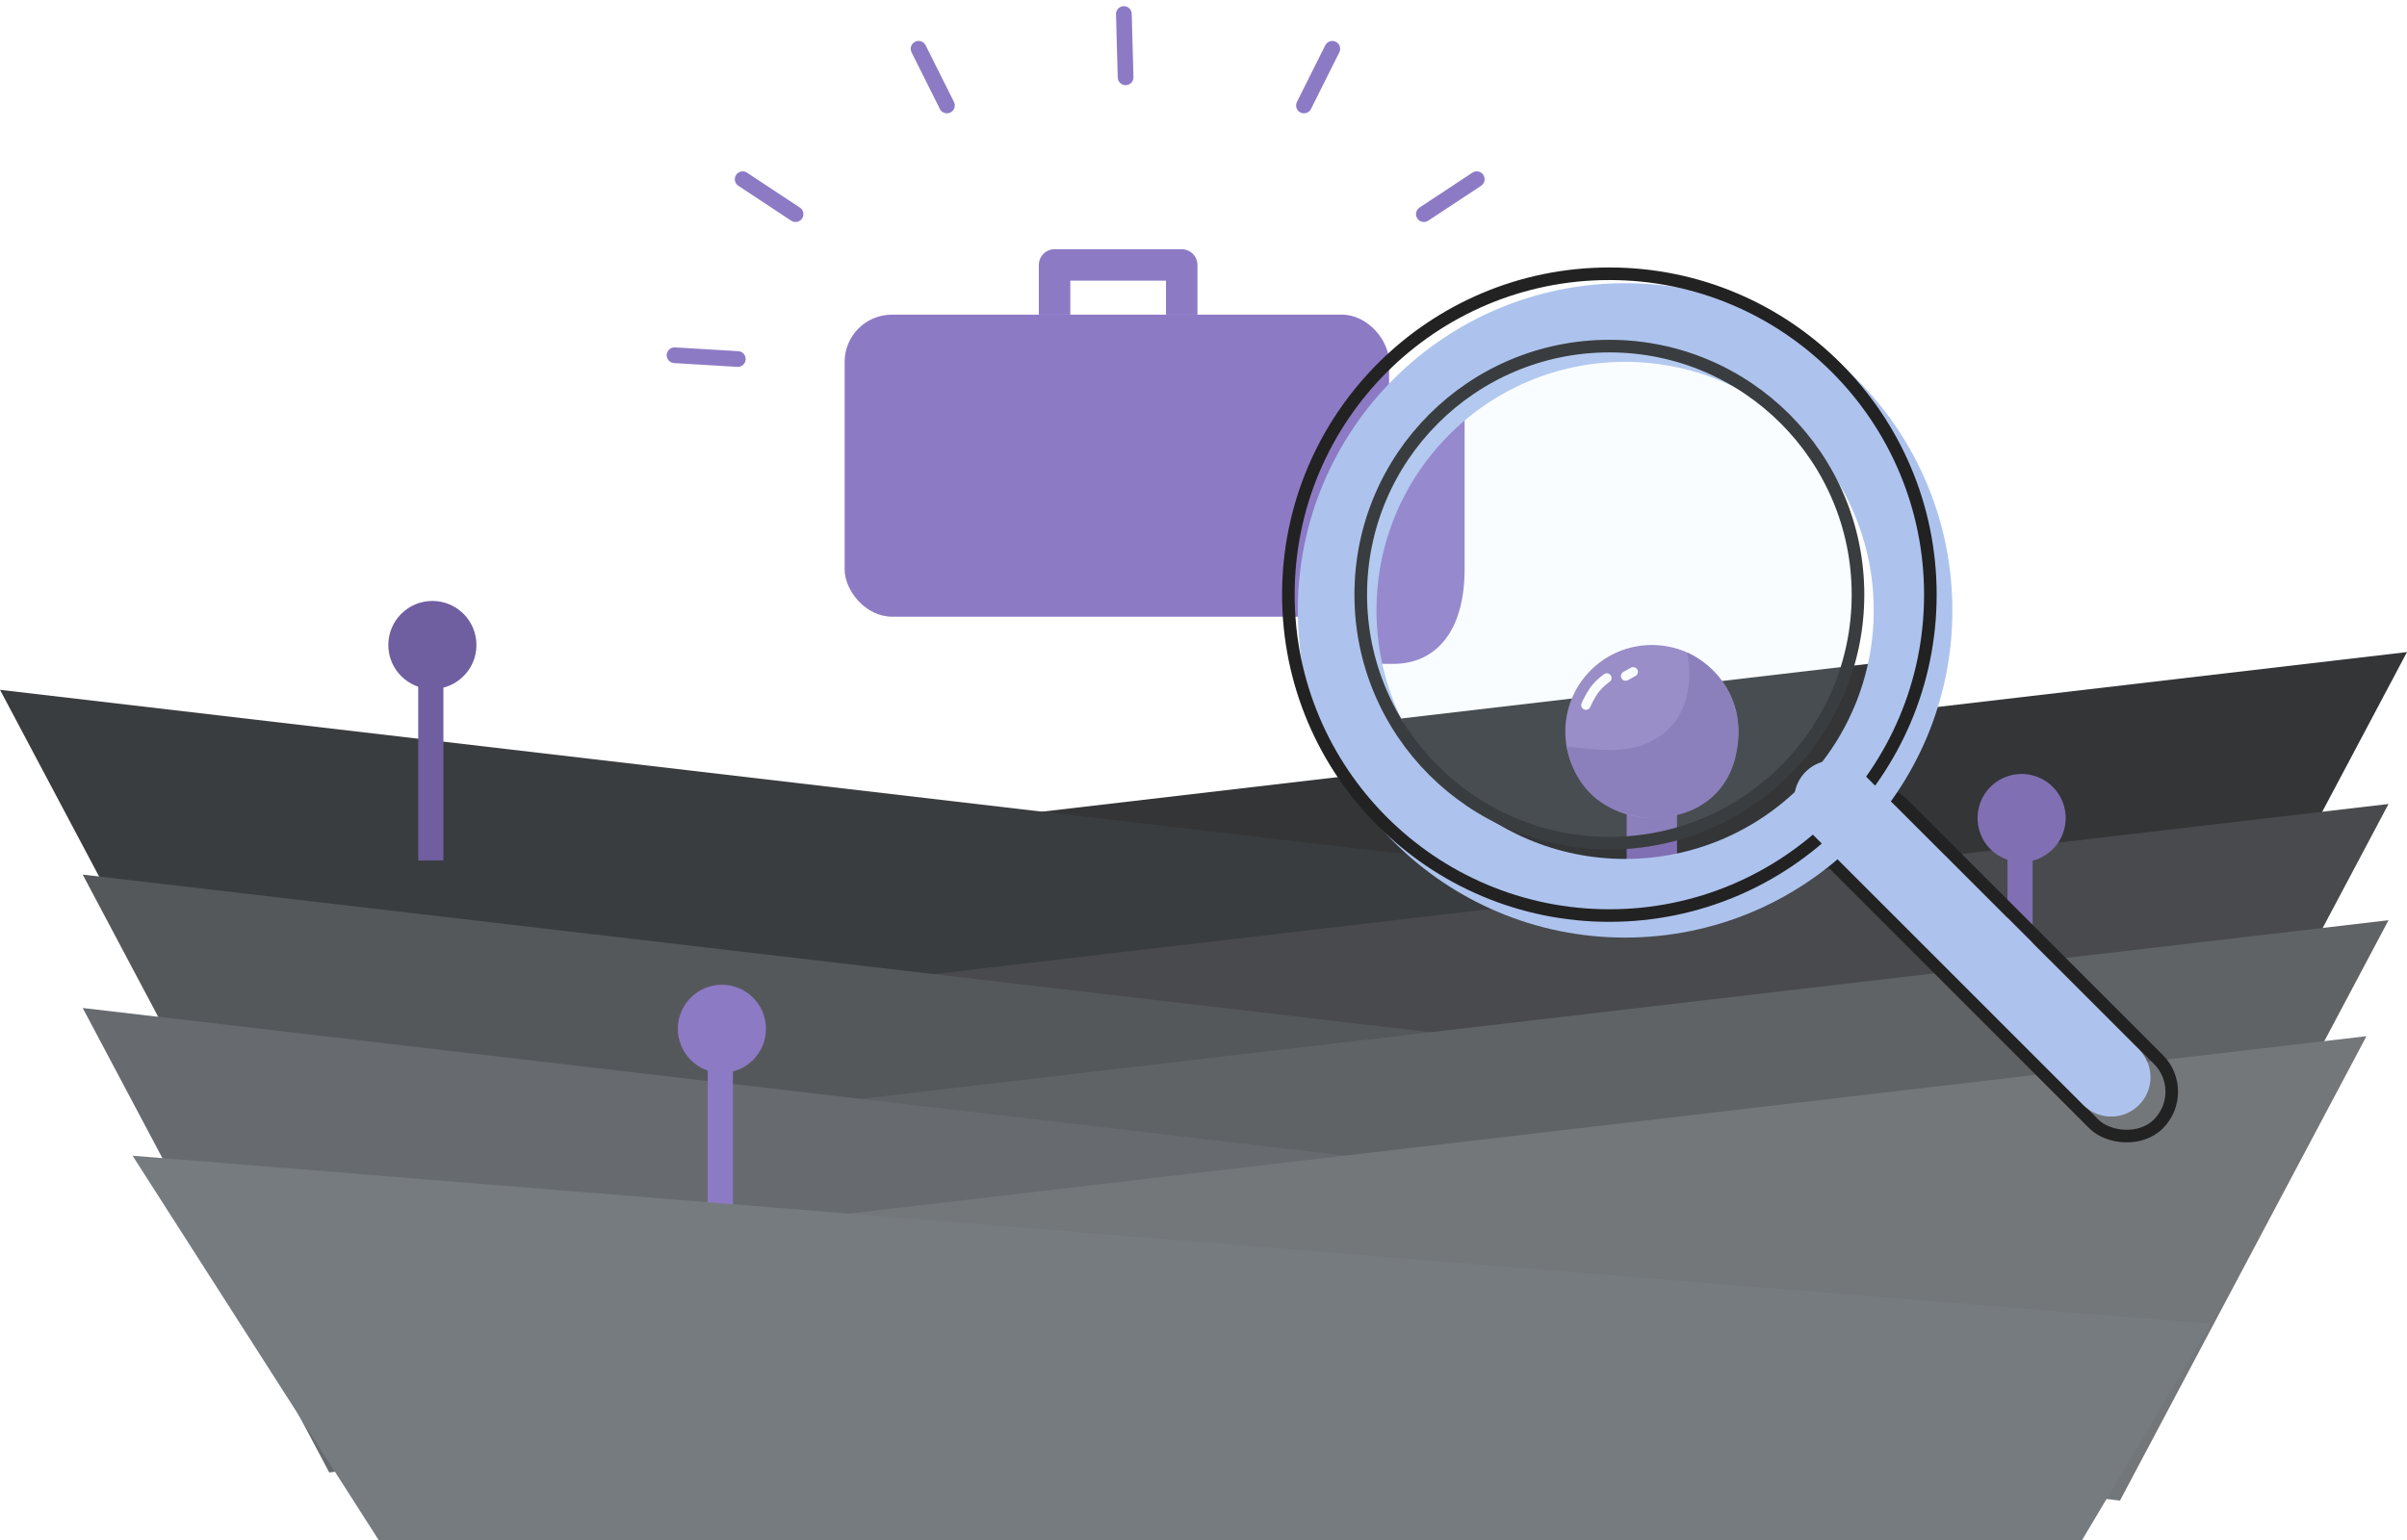<svg xmlns="http://www.w3.org/2000/svg" xmlns:xlink="http://www.w3.org/1999/xlink" width="764.848" height="489.607" viewBox="0 0 764.848 489.607">
  <defs>
    <filter id="Path_197" x="403.393" y="105.302" width="74" height="117.714" filterUnits="userSpaceOnUse">
      <feOffset dy="4" input="SourceAlpha"/>
      <feGaussianBlur stdDeviation="4" result="blur"/>
      <feFlood flood-opacity="0.161"/>
      <feComposite operator="in" in2="blur"/>
      <feComposite in="SourceGraphic"/>
    </filter>
    <filter id="Rectangle_79" x="555.935" y="227.351" width="157.986" height="157.986" filterUnits="userSpaceOnUse">
      <feOffset dx="5" dy="5" input="SourceAlpha"/>
      <feGaussianBlur stdDeviation="5" result="blur-2"/>
      <feFlood flood-opacity="0.29"/>
      <feComposite operator="in" in2="blur-2"/>
      <feComposite in="SourceGraphic"/>
    </filter>
    <filter id="Ellipse_42" x="397.393" y="75.016" width="238" height="238" filterUnits="userSpaceOnUse">
      <feOffset dx="5" dy="5" input="SourceAlpha"/>
      <feGaussianBlur stdDeviation="5" result="blur-3"/>
      <feFlood flood-opacity="0.29"/>
      <feComposite operator="in" in2="blur-3"/>
      <feComposite in="SourceGraphic"/>
    </filter>
  </defs>
  <g id="overview_graphic" transform="translate(-338.607 -1289.984)">
    <g id="horizon" transform="translate(-15 -23)">
      <g id="briefcase" transform="translate(-84 35)">
        <rect id="Rectangle_64" data-name="Rectangle 64" width="173" height="96" rx="15" transform="translate(706 1378)" fill="#8d7ac5"/>
        <path id="Path_171" data-name="Path 171" d="M9034.707,1378v-15.8h40.4V1378" transform="translate(-8262)" fill="none" stroke="#8d7ac5" stroke-linejoin="round" stroke-width="10"/>
      </g>
      <g id="lines">
        <line id="Line_15" data-name="Line 15" x2="9" y2="18" transform="translate(645.5 1328.5)" fill="none" stroke="#8d7ac5" stroke-linecap="round" stroke-width="5"/>
        <line id="Line_16" data-name="Line 16" x2="9" y2="18" transform="translate(589.603 1369.956) rotate(-30)" fill="none" stroke="#8d7ac5" stroke-linecap="round" stroke-width="5"/>
        <line id="Line_17" data-name="Line 17" x2="9" y2="18" transform="translate(567.955 1425.897) rotate(-60)" fill="none" stroke="#8d7ac5" stroke-linecap="round" stroke-width="5"/>
        <line id="Line_18" data-name="Line 18" x1="9" y2="18" transform="translate(767.955 1328.5)" fill="none" stroke="#8d7ac5" stroke-linecap="round" stroke-width="5"/>
        <line id="Line_19" data-name="Line 19" y1="18" x2="9" transform="translate(813.853 1385.544) rotate(-150)" fill="none" stroke="#8d7ac5" stroke-linecap="round" stroke-width="5"/>
        <line id="Line_21" data-name="Line 21" x2="9" y2="18" transform="translate(710.726 1317.442) rotate(25)" fill="none" stroke="#8d7ac5" stroke-linecap="round" stroke-width="5"/>
      </g>
    </g>
    <path id="Path_177" data-name="Path 177" d="M8729.607,1561.692l656.848-76.833-78.34,147.64Z" transform="translate(-8283 12.391)" fill="#333537"/>
    <path id="Path_172" data-name="Path 172" d="M9386.455,1561.692l-656.848-76.833,78.34,147.64Z" transform="translate(-8391 24.391)" fill="#3a3d3f"/>
    <path id="Path_173" data-name="Path 173" d="M8729.607,1561.692l656.848-76.833-78.34,147.64Z" transform="translate(-8288.874 60.679)" fill="#484a4d"/>
    <path id="Path_174" data-name="Path 174" d="M9386.455,1561.692l-656.848-76.833,78.34,147.64Z" transform="translate(-8364.72 83.127)" fill="#55585b"/>
    <path id="Path_175" data-name="Path 175" d="M8729.607,1561.692l656.848-76.833-78.34,147.64Z" transform="translate(-8288.874 97.625)" fill="#5f6366"/>
    <path id="Path_176" data-name="Path 176" d="M9386.455,1561.692l-656.848-76.833,78.34,147.64Z" transform="translate(-8364.72 125.52)" fill="#676b6f"/>
    <g id="marker0" transform="translate(353 109)">
      <line id="Line_14" data-name="Line 14" y2="51" transform="translate(214.5 1521.5)" fill="none" stroke="#8d7ac5" stroke-linecap="square" stroke-width="8"/>
      <circle id="Ellipse_37" data-name="Ellipse 37" cx="14" cy="14" r="14" transform="translate(201 1494)" fill="#8d7ac5"/>
    </g>
    <g id="marker1" transform="translate(766 42)">
      <line id="Line_14-2" data-name="Line 14" y2="51" transform="translate(214.5 1521.5)" fill="none" stroke="#806fb2" stroke-linecap="square" stroke-width="8"/>
      <path id="Path_186" data-name="Path 186" d="M14,0A14,14,0,1,1,0,14,14,14,0,0,1,14,0Z" transform="translate(201 1494)" fill="#806fb2"/>
    </g>
    <g id="marker3" transform="translate(261 -13)">
      <line id="Line_14-3" data-name="Line 14" y2="51" transform="translate(214.5 1521.5)" fill="none" stroke="#6f5ea0" stroke-linecap="square" stroke-width="8"/>
      <circle id="Ellipse_37-2" data-name="Ellipse 37" cx="14" cy="14" r="14" transform="translate(201 1494)" fill="#6f5ea0"/>
    </g>
    <path id="Path_183" data-name="Path 183" d="M8729.607,1561.692l656.848-76.833-78.34,147.64Z" transform="translate(-8295.874 134.48)" fill="#73777a"/>
    <path id="Path_185" data-name="Path 185" d="M373.733,1659.339l660.42,53.425-41,68.828H451.994Z" transform="translate(7 -2)" fill="#767b80"/>
    <g id="magnifier_group" transform="translate(-660 215)">
      <path id="Path_199" data-name="Path 199" d="M8832.768,1550.954l-31.822-42.356,165.954-19.412-30.574,56.2Z" transform="translate(-7371 -203.609)" fill="#333537"/>
      <g transform="matrix(1, 0, 0, 1, 998.61, 1074.98)" filter="url(#Path_197)">
        <path id="Path_197-2" data-name="Path 197" d="M24.278,20.039C32.563,20.039,50,6.716,50,15V76.316C49.858,96.2,40.492,105.992,27.338,106H15A15,15,0,0,1,0,91Z" transform="translate(415.39 101.02)" fill="#8d7ac5"/>
      </g>
      <line id="Line_23" data-name="Line 23" y2="24" transform="translate(1523.5 1332.5)" fill="none" stroke="#806fb2" stroke-linecap="round" stroke-width="16"/>
      <circle id="Ellipse_43" data-name="Ellipse 43" cx="27.5" cy="27.5" r="27.5" transform="translate(1496 1280)" fill="#907fc0"/>
      <path id="Path_194" data-name="Path 194" d="M38.7,2.387S55,9.246,55,27.5,42.688,55,27.5,55C8.632,54,2.2,41.532.465,32.461c2.885-.486,17.693,3.423,27.035-1.995C43.6,22.372,38.7,2.387,38.7,2.387Z" transform="translate(1496 1280)" fill="#806fb2"/>
      <path id="Path_195" data-name="Path 195" d="M11914.546,1293.107a31.508,31.508,0,0,1,2.692-4.818,19.2,19.2,0,0,1,3.947-3.784" transform="translate(-10412 6)" fill="none" stroke="#fff" stroke-linecap="round" stroke-width="3"/>
      <path id="Path_196" data-name="Path 196" d="M11914.546,1293.107l1.146-2.484" transform="matrix(0.809, 0.588, -0.588, 0.809, -7363.349, -6762.006)" fill="none" stroke="#fff" stroke-linecap="round" stroke-width="3"/>
      <g id="magnifier" transform="translate(406 -129)">
        <g transform="matrix(1, 0, 0, 1, 592.61, 1203.98)" filter="url(#Rectangle_79)">
          <g id="Rectangle_79-2" data-name="Rectangle 79" transform="translate(565.94 260.69) rotate(-45)" fill="none" stroke="#222" stroke-width="4">
            <rect width="33" height="148" rx="16.5" stroke="none"/>
            <rect x="2" y="2" width="29" height="144" rx="14.5" fill="none"/>
          </g>
        </g>
        <g transform="matrix(1, 0, 0, 1, 592.61, 1203.98)" filter="url(#Ellipse_42)">
          <g id="Ellipse_42-2" data-name="Ellipse 42" transform="translate(407.39 85.02)" fill="none" stroke="#adc3ee" stroke-width="25">
            <circle cx="104" cy="104" r="104" stroke="none"/>
            <circle cx="104" cy="104" r="91.5" fill="none"/>
          </g>
        </g>
        <g id="Ellipse_44" data-name="Ellipse 44" transform="translate(1000 1289)" fill="none" stroke="#222" stroke-width="4">
          <circle cx="104" cy="104" r="104" stroke="none"/>
          <circle cx="104" cy="104" r="102" fill="none"/>
        </g>
        <path id="Path_193" data-name="Path 193" d="M11598.2,1453.145l88.246,88.246" transform="translate(-10423 5)" fill="none" stroke="#adc3ee" stroke-linecap="round" stroke-width="25"/>
        <g id="Ellipse_45" data-name="Ellipse 45" transform="translate(1023 1312)" fill="none" stroke="#222" stroke-width="4">
          <circle cx="81" cy="81" r="81" stroke="none"/>
          <circle cx="81" cy="81" r="79" fill="none"/>
        </g>
        <circle id="Ellipse_46" data-name="Ellipse 46" cx="81" cy="81" r="81" transform="translate(1023 1312)" fill="rgba(220,241,253,0.13)"/>
      </g>
    </g>
  </g>
</svg>
